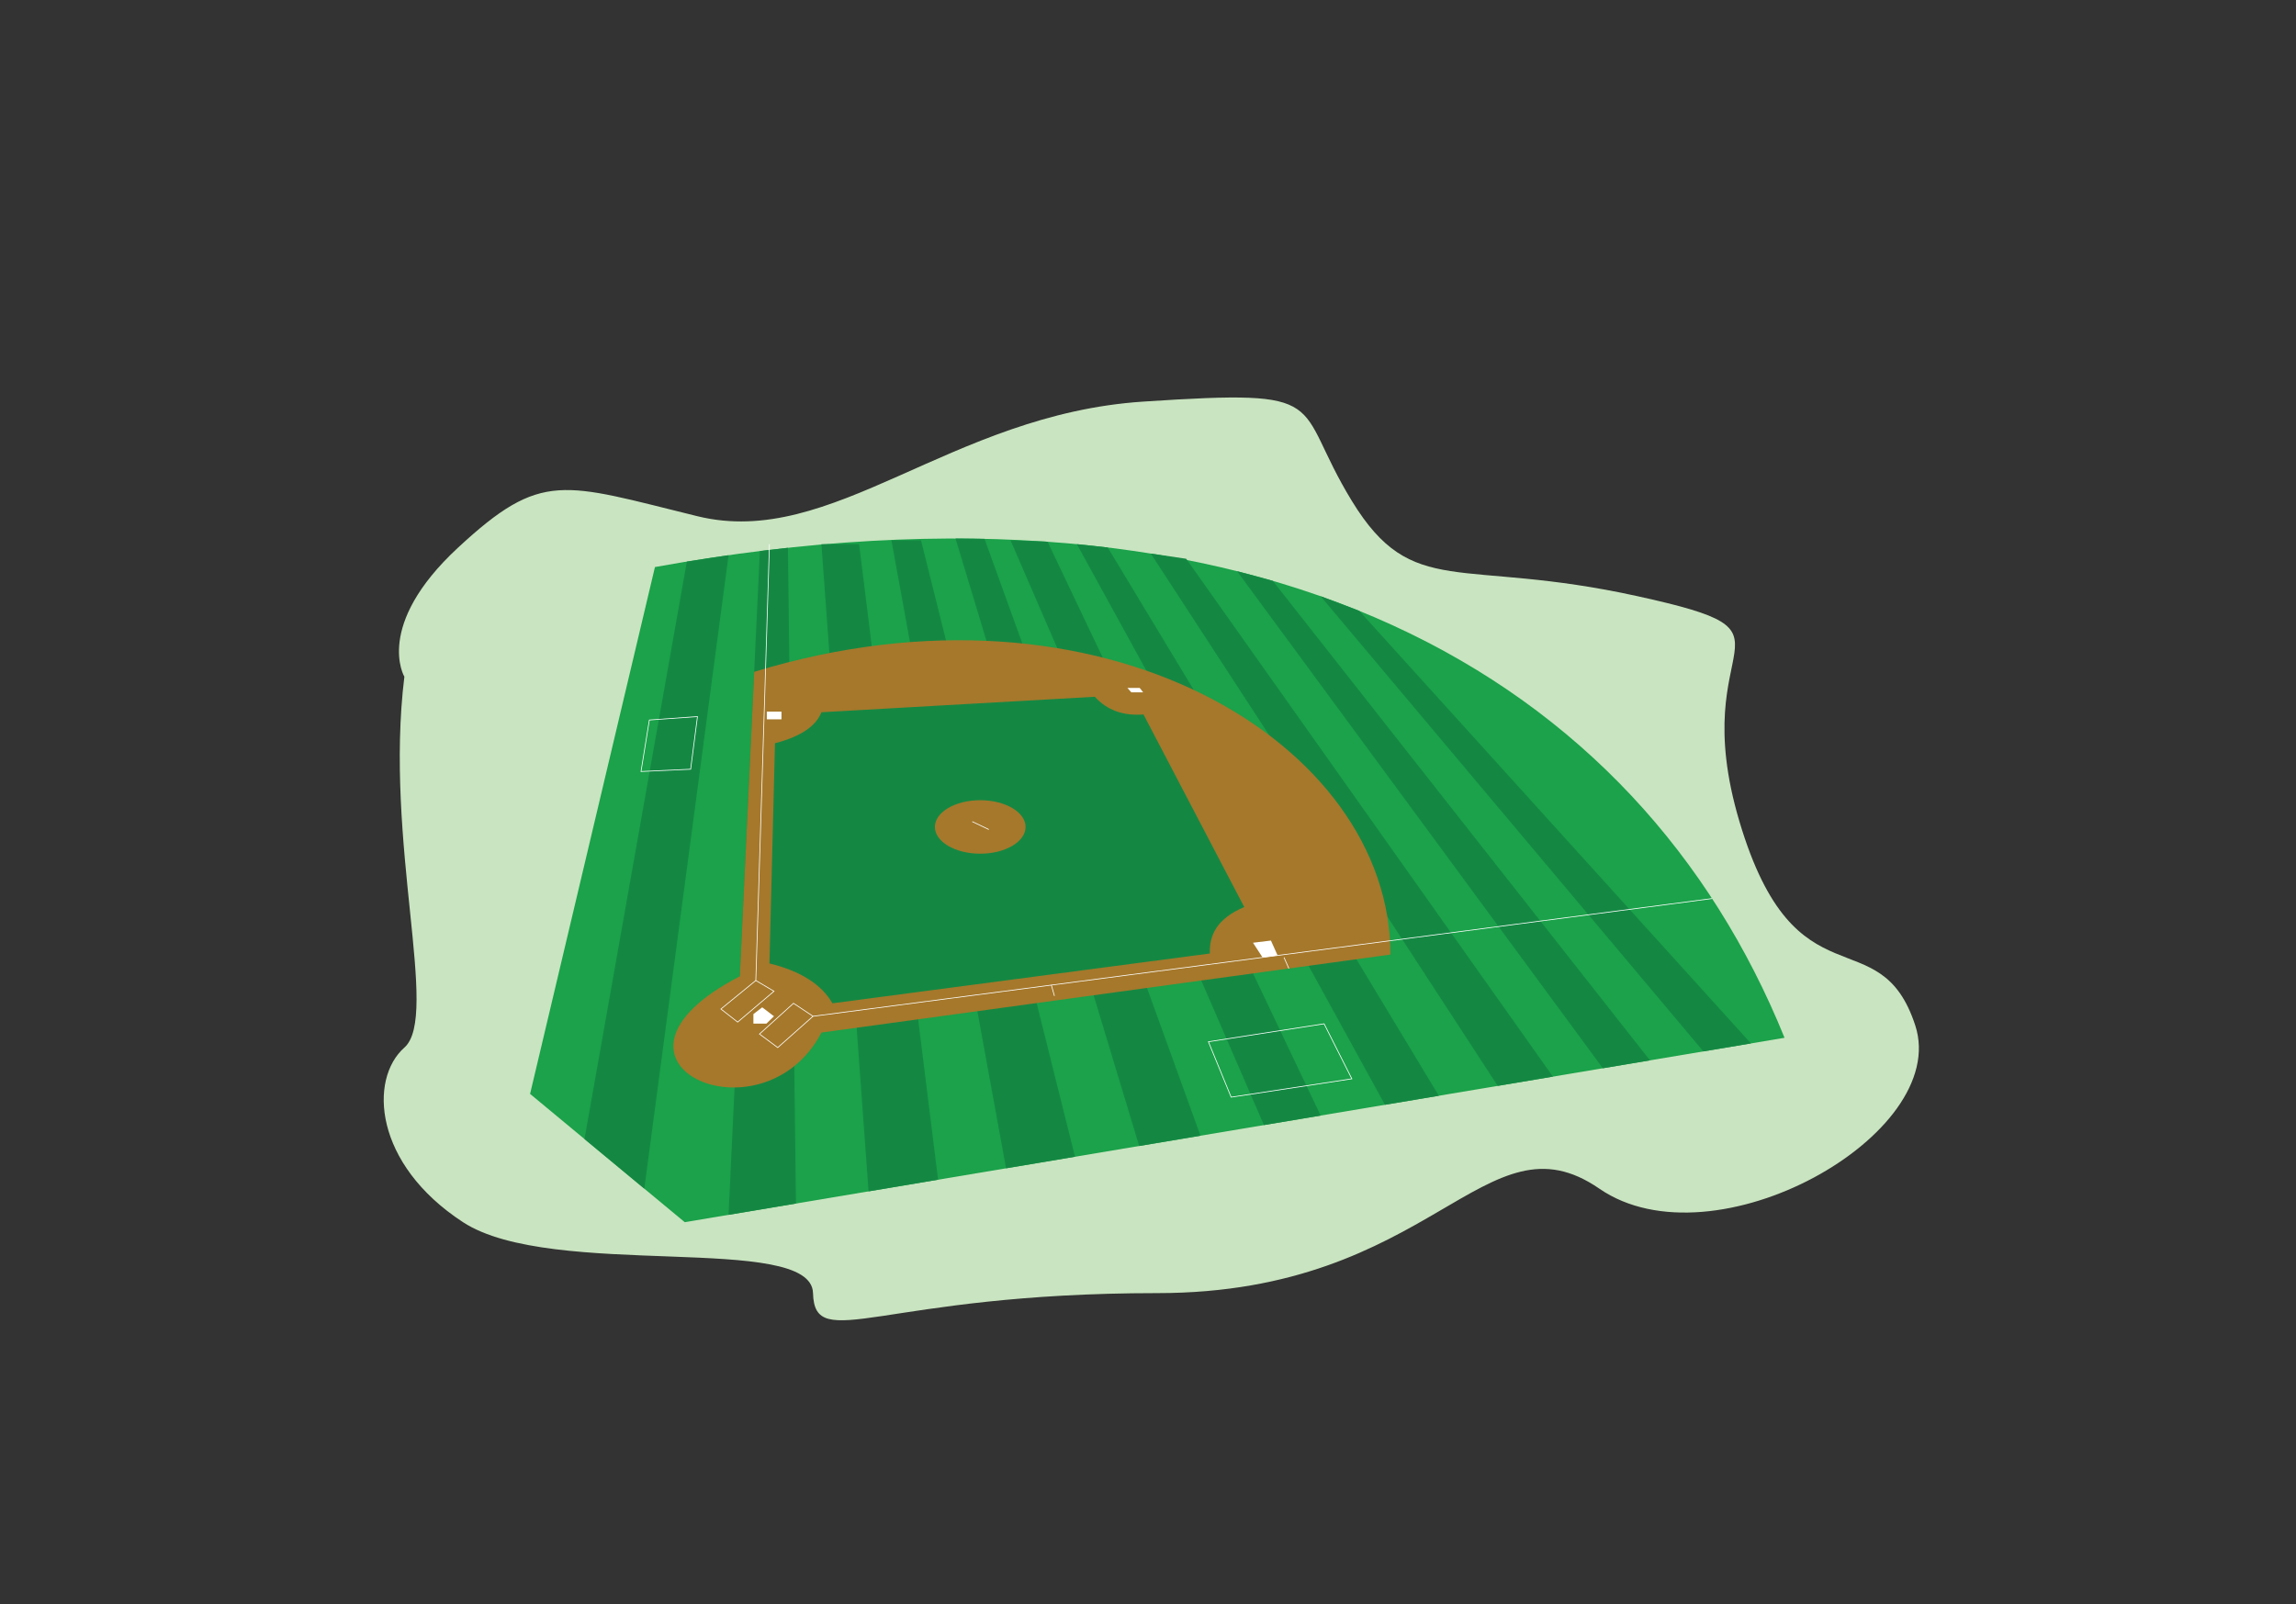 <svg id="Layer_1" data-name="Layer 1" xmlns="http://www.w3.org/2000/svg" viewBox="0 0 3208 2242"><rect x="0" y="0" width="3208" height="2242" fill="#333333" stroke="none"/><defs><style>.cls-1{fill:#c9e4c0;}.cls-2{fill:#1ba24a;}.cls-3{fill:#148843;}.cls-4{fill:#a5782b;}.cls-5{fill:none;stroke:#fff;stroke-miterlimit:10;}.cls-6{fill:#fff;}</style></defs><title>courts</title><path class="cls-1" d="M565,945.75c-28.48,231.4,49.84,474.21,0,518.35s-42.72,162.65,81.88,244,486.88,13.72,489.08,99.16,94.78,0,481,0,457.45-256.43,617.64-146,491.28-75.36,441.44-228.11-167.32-21.88-245.64-284.9,106.8-260.11-142.4-315S1973.77,839,1888.83,700.11s-21.19-156.63-291.59-138.83-434,206.47-622.75,160.19-217.24-64.86-334.72,44.11S565,945.75,565,945.75Z"/><path class="cls-2" d="M740.63,1528.84,915.1,792.52C1765,638.9,2288.27,944.09,2493.37,1450.4L956.72,1708.11Z"/><polygon class="cls-3" points="816.67 1591.92 959.7 784.84 1017.95 775.93 900.24 1661.26 816.67 1591.92"/><polygon class="cls-3" points="1017.95 1697.84 1061.71 770.13 1100.89 765.58 1112.13 1682.05 1017.95 1697.84"/><polygon class="cls-3" points="1213.57 1665.04 1310.69 1648.75 1200.34 760.5 1147.72 760.5 1213.57 1665.04"/><polygon class="cls-3" points="1405.67 1632.82 1502.01 1616.66 1286.85 755.18 1245.5 755.18 1405.67 1632.82"/><polygon class="cls-3" points="1591.68 1601.62 1677.3 1587.26 1375.56 753.09 1335.09 752.64 1591.68 1601.62"/><polygon class="cls-3" points="1765.97 1572.39 1845.2 1559.11 1463.71 757.13 1411.94 755.18 1765.97 1572.39"/><polygon class="cls-3" points="1935.09 1544.03 2010.36 1531.41 1547.74 765.18 1504.6 760.5 1935.09 1544.03"/><polygon class="cls-3" points="2092.63 1517.61 2169.72 1504.68 1657.35 780.91 1607.93 773.67 2092.63 1517.61"/><polygon class="cls-3" points="2239.5 1492.98 2305.32 1481.94 1778.37 811.81 1728.49 798.32 2239.5 1492.98"/><polygon class="cls-3" points="2379.97 1469.42 2446.41 1458.28 1899.17 853.75 1845.2 833.29 2379.97 1469.42"/><path class="cls-4" d="M1033.67,1364.47l20.08-425.53c485.52-148.08,889,99.82,889,395.17l-795,109C1065,1601.62,802.9,1484.16,1033.67,1364.47Z"/><path class="cls-3" d="M1075.09,1346.52l7.73-307.76c38-9.9,57.55-24.91,64.9-43.31l382-21.65c17.18,19,40,26.91,68,24.75l140.74,269.1c-38,16.19-49,39.07-48,64.95l-527.37,69.6C1147.91,1376,1118.94,1357.26,1075.09,1346.52Z"/><polygon class="cls-5" points="1061.17 1445.15 1086.65 1464.1 1135.97 1420.33 1108.7 1402.19 1061.17 1445.15"/><polygon class="cls-5" points="1030.65 1428.47 1081.42 1385.37 1056.04 1370.35 1007.27 1410.2 1030.65 1428.47"/><line class="cls-5" x1="1135.97" y1="1420.33" x2="2392.12" y2="1255.83"/><line class="cls-5" x1="1056.04" y1="1370.35" x2="1075.09" y2="760.5"/><line class="cls-5" x1="1468.95" y1="1376.72" x2="1473.27" y2="1391.89"/><line class="cls-5" x1="1794.01" y1="1338.08" x2="1800.82" y2="1353.56"/><polygon class="cls-5" points="1688.42 1455.93 1720.19 1533.4 1888.83 1507.76 1850.05 1430.85 1688.42 1455.93"/><polygon class="cls-5" points="907.28 1006.27 895.64 1078.25 964.97 1075.07 974.5 1001.51 907.28 1006.27"/><rect class="cls-6" x="1071.4" y="994.58" width="20.48" height="10.75"/><polygon class="cls-6" points="1750.68 1317.58 1775.76 1314.51 1785.09 1335.32 1764.05 1338.08 1750.68 1317.58"/><polygon class="cls-6" points="1575.24 961.46 1592.43 961.46 1597.24 967.65 1580.74 967.65 1575.24 961.46"/><ellipse class="cls-4" cx="1369.58" cy="1155.75" rx="63.36" ry="37.38"/><line class="cls-5" x1="1358.47" y1="1148.25" x2="1381.56" y2="1159.3"/><polygon class="cls-6" points="1064.98 1407.83 1081.42 1420.33 1070.85 1430.56 1052.66 1430.56 1052.66 1417.27 1064.98 1407.83"/></svg>